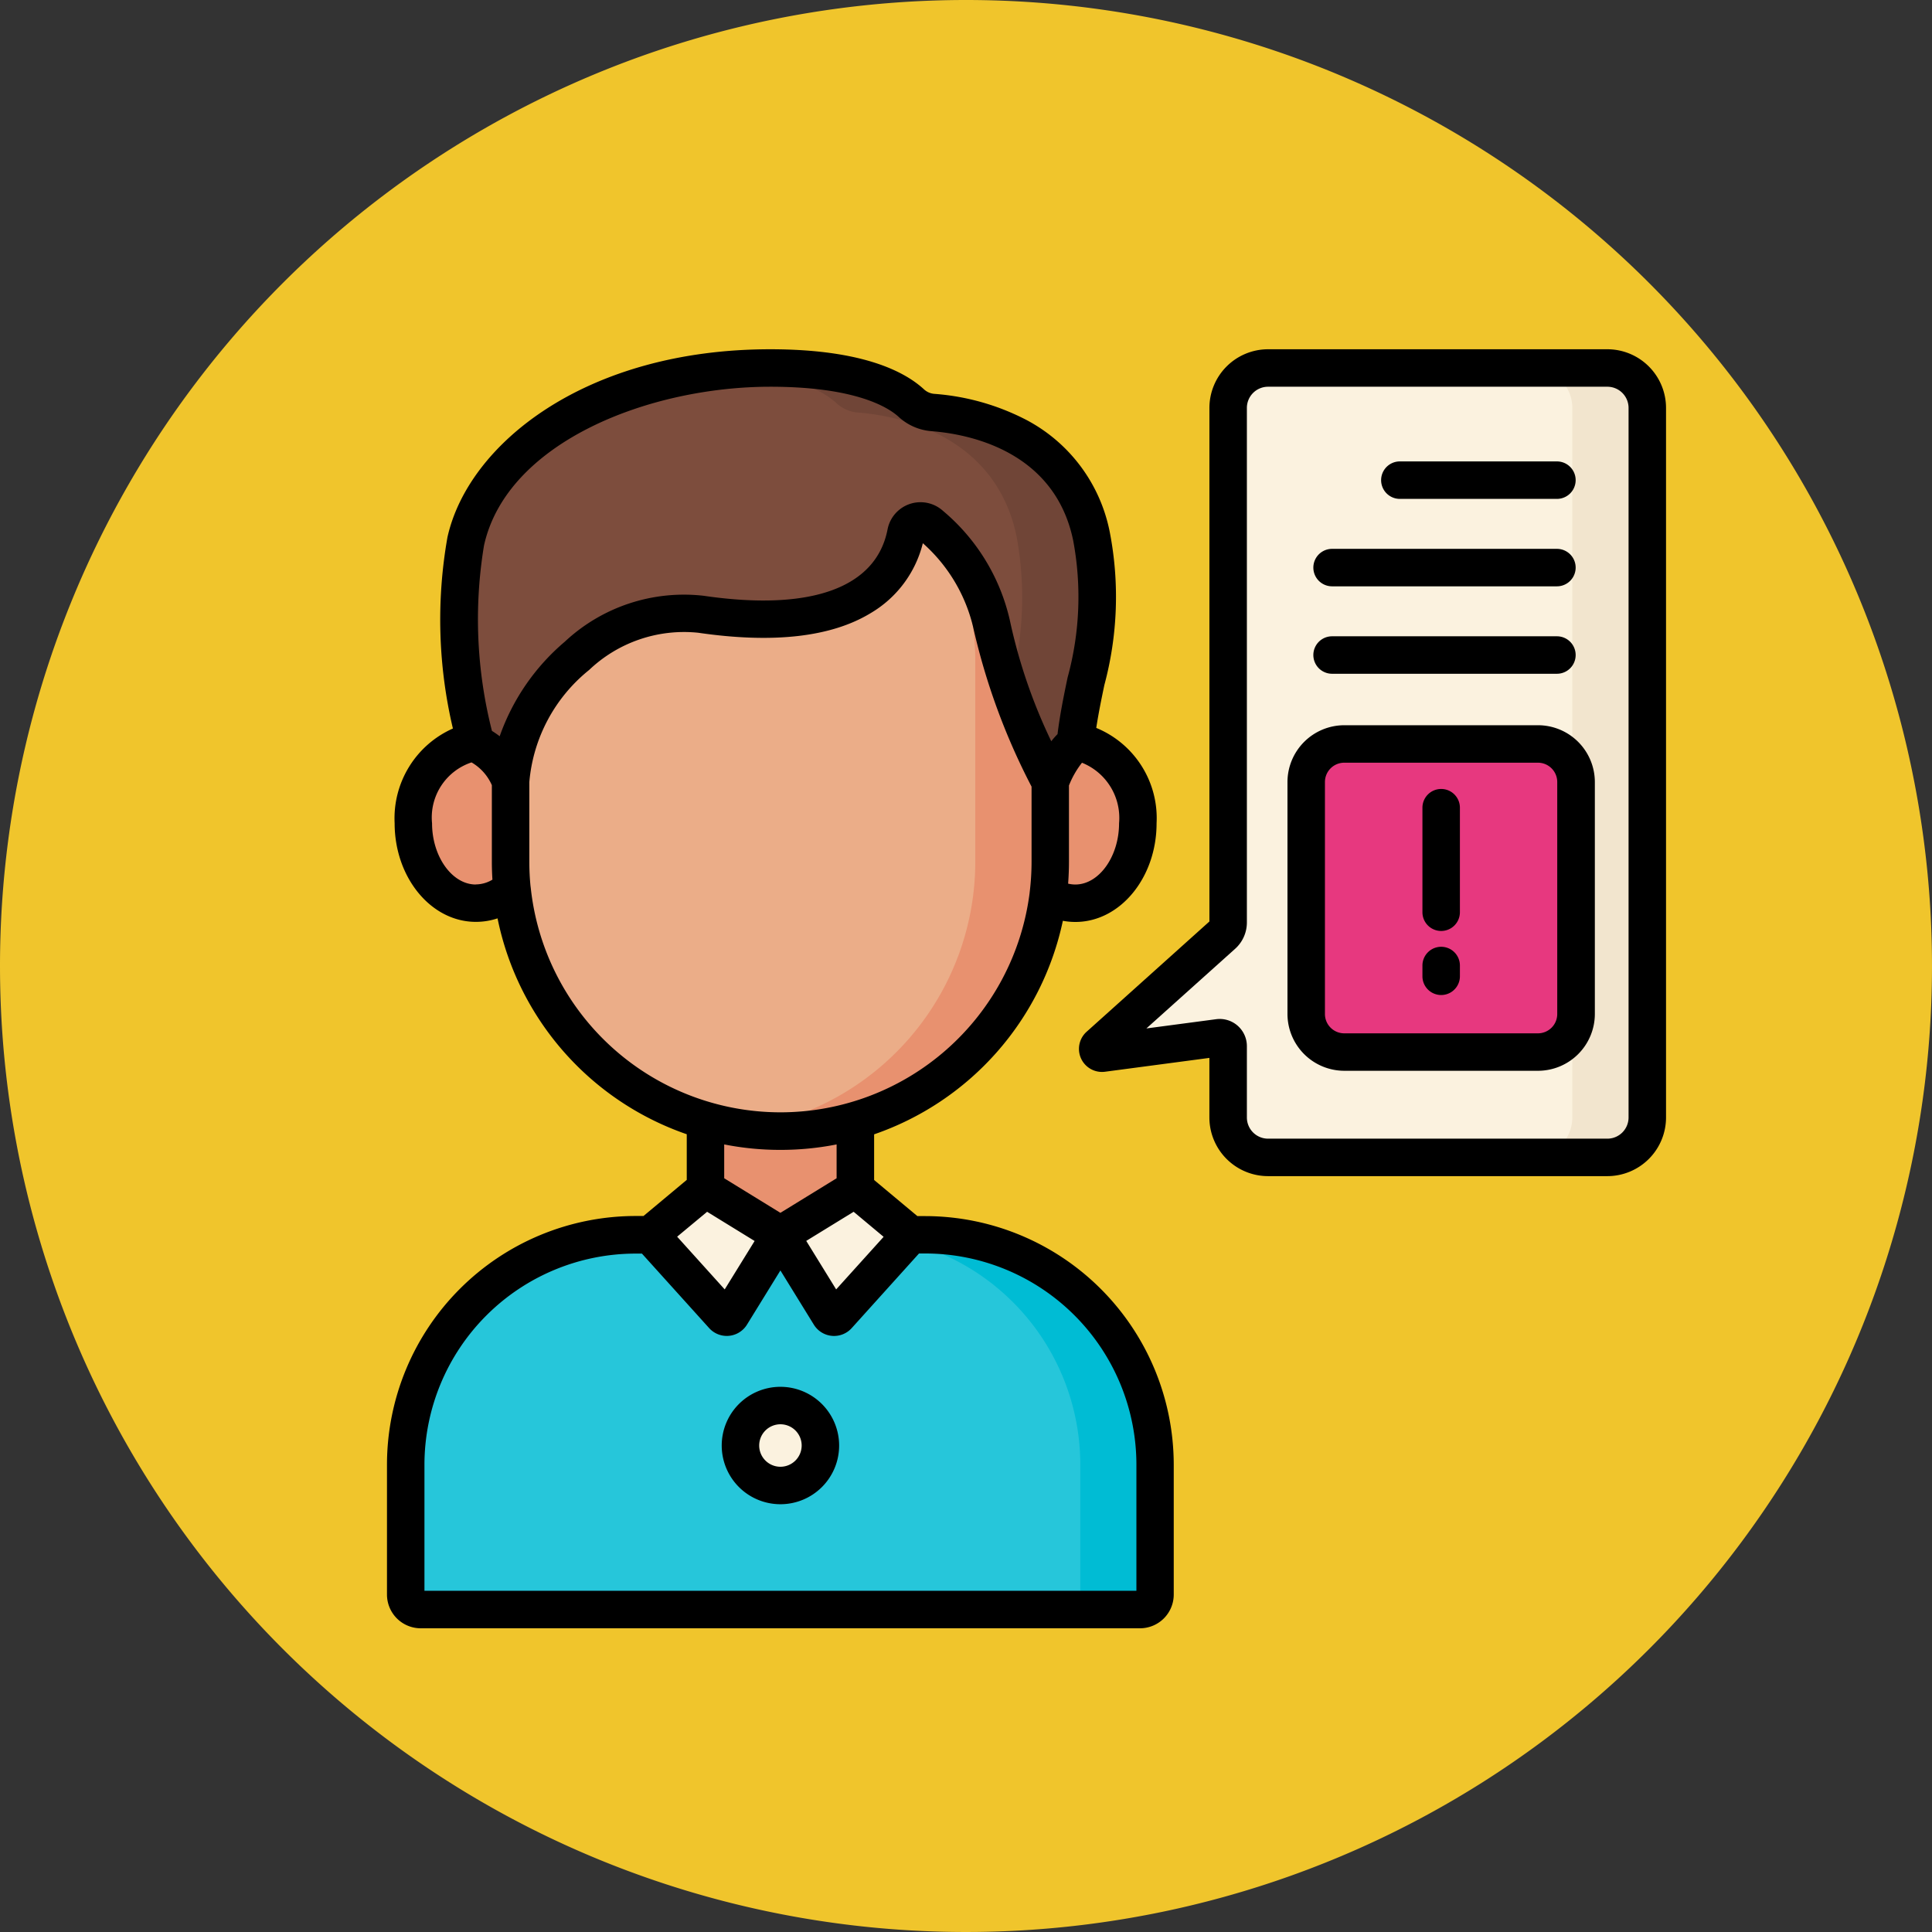 <svg xmlns="http://www.w3.org/2000/svg" width="84.872" height="84.872" viewBox="0 0 84.872 84.872">
  <rect x="0" y="0" width="84.872" height="84.872" fill="#333333" stroke="none"/>
  <g id="Grupo_1103017" data-name="Grupo 1103017" transform="translate(-757.564 -6155.293)">
    <path id="Trazado_879587" data-name="Trazado 879587" d="M42.436,0A42.436,42.436,0,1,1,0,42.436,42.436,42.436,0,0,1,42.436,0Z" transform="translate(757.564 6155.293)" fill="#f0c52c"/>
    <g id="complain_2016314" transform="translate(774.564 6170.636)">
      <g id="Grupo_1103042" data-name="Grupo 1103042" transform="translate(1.159 17.312)">
        <ellipse id="Elipse_11721" data-name="Elipse 11721" cx="2.743" cy="3.512" rx="2.743" ry="3.512" transform="translate(26.337)" fill="#e8916f"/>
        <ellipse id="Elipse_11722" data-name="Elipse 11722" cx="2.743" cy="3.512" rx="2.743" ry="3.512" fill="#e8916f"/>
        <path id="Trazado_885181" data-name="Trazado 885181" d="M127.5,296.546h6.584V307.52H127.5Z" transform="translate(-114.667 -281.316)" fill="#e8916f"/>
      </g>
      <path id="Trazado_885182" data-name="Trazado 885182" d="M49.5,42.98v-8.8A11.178,11.178,0,0,1,60.678,23h1.348A11.178,11.178,0,0,1,73.2,34.178v8.8A11.844,11.844,0,0,1,61.36,54.824h-.015A11.844,11.844,0,0,1,49.5,42.98Z" transform="translate(-44.068 -20.476)" fill="#ebad88"/>
      <path id="Trazado_885183" data-name="Trazado 885183" d="M144.82,23h-1.348c-.328,0-.652.015-.972.042a11.178,11.178,0,0,1,10.206,11.135v8.8A11.846,11.846,0,0,1,142.5,54.711a11.934,11.934,0,0,0,1.638.113h.015A11.844,11.844,0,0,0,156,42.98v-8.8A11.178,11.178,0,0,0,144.82,23Z" transform="translate(-126.862 -20.476)" fill="#e8916f"/>
      <path id="Trazado_885184" data-name="Trazado 885184" d="M17.6,354.5h12.73a10.1,10.1,0,0,1,10.1,10.1V370.3a.658.658,0,0,1-.658.658H8.158A.658.658,0,0,1,7.5,370.3V364.6A10.1,10.1,0,0,1,17.6,354.5Z" transform="translate(-6.677 -315.597)" fill="#26c6da"/>
      <path id="Trazado_885185" data-name="Trazado 885185" d="M188.792,354.5H185.5a10.1,10.1,0,0,1,10.1,10.1v6.365h2.634a.658.658,0,0,0,.658-.658V364.6A10.1,10.1,0,0,0,188.792,354.5Z" transform="translate(-165.143 -315.597)" fill="#00bcd4"/>
      <path id="Trazado_885186" data-name="Trazado 885186" d="M108.455,336.565l-2.133,1.777a.22.22,0,0,0-.023.316l3.049,3.38a.219.219,0,0,0,.35-.032l2.17-3.518-3.158-1.941A.22.22,0,0,0,108.455,336.565Z" transform="translate(-94.584 -299.585)" fill="#fbf2df"/>
      <path id="Trazado_885187" data-name="Trazado 885187" d="M160.913,336.565l2.133,1.777a.22.22,0,0,1,.022.316l-3.049,3.38a.219.219,0,0,1-.35-.032l-2.17-3.518,3.158-1.941A.22.22,0,0,1,160.913,336.565Z" transform="translate(-140.216 -299.585)" fill="#fbf2df"/>
      <path id="Trazado_885188" data-name="Trazado 885188" d="M49.379,14.381a.65.65,0,0,0-1.075.365c-.333,1.72-1.926,4.6-9.006,3.569-4.305-.629-8.359,3.886-8.359,7.376a2.923,2.923,0,0,0-1.529-1.7,21.065,21.065,0,0,1-.443-8.874c.84-3.787,5.815-7.615,13.381-7.615,3.941,0,5.575.974,6.19,1.538a1.57,1.57,0,0,0,.938.415c1.626.124,6.028.883,6.979,5.444.788,3.777-.388,5.987-.708,9.093a4.257,4.257,0,0,0-1.1,1.7,29.389,29.389,0,0,1-2.587-6.982,8.08,8.08,0,0,0-2.677-4.328Z" transform="translate(-25.507 -6.677)" fill="#7d4d3d"/>
      <path id="Trazado_885189" data-name="Trazado 885189" d="M154.287,14.9c-.951-4.56-5.354-5.319-6.979-5.444a1.569,1.569,0,0,1-.938-.415c-.616-.564-2.25-1.538-6.19-1.538-.561,0-1.106.023-1.637.064,2.763.225,4.014,1,4.536,1.474a1.57,1.57,0,0,0,.938.415c1.626.124,6.028.883,6.979,5.444a14.739,14.739,0,0,1-.311,6.694,37.027,37.027,0,0,0,1.79,4.1,4.259,4.259,0,0,1,1.1-1.7C153.9,20.883,155.075,18.674,154.287,14.9Z" transform="translate(-123.338 -6.677)" fill="#704537"/>
      <path id="Trazado_885190" data-name="Trazado 885190" d="M308.643,9.254v31.17a1.753,1.753,0,0,1-1.753,1.754H291.984a1.753,1.753,0,0,1-1.753-1.754V37.29a.37.37,0,0,0-.419-.367l-5.1.675a.189.189,0,0,1-.151-.328L289.99,32.4a.729.729,0,0,0,.242-.542V9.254A1.753,1.753,0,0,1,291.984,7.5H306.89a1.753,1.753,0,0,1,1.753,1.754Z" transform="translate(-253.28 -6.677)" fill="#fbf2df"/>
      <path id="Trazado_885191" data-name="Trazado 885191" d="M461.817,7.5h-3.292a1.753,1.753,0,0,1,1.753,1.754v31.17a1.753,1.753,0,0,1-1.753,1.754h3.292a1.753,1.753,0,0,0,1.753-1.754V9.254A1.753,1.753,0,0,0,461.817,7.5Z" transform="translate(-408.207 -6.677)" fill="#f2e5ce"/>
      <path id="Trazado_885192" data-name="Trazado 885192" d="M378.18,171.535h-8.509A1.671,1.671,0,0,1,368,169.863V159.671A1.671,1.671,0,0,1,369.671,158h8.509a1.671,1.671,0,0,1,1.671,1.671v10.192A1.671,1.671,0,0,1,378.18,171.535Z" transform="translate(-327.616 -140.661)" fill="#e7387f"/>
      <circle id="Elipse_11723" data-name="Elipse 11723" cx="1.756" cy="1.756" r="1.756" transform="translate(15.528 46.402)" fill="#fbf2df"/>
      <path id="Trazado_885193" data-name="Trazado 885193" d="M23.649,38.08H23.3l-1.9-1.586V34.488a12.714,12.714,0,0,0,8.291-9.381,2.978,2.978,0,0,0,.55.051c1.967,0,3.567-1.945,3.567-4.335a4.285,4.285,0,0,0-2.65-4.189c.1-.649.228-1.272.355-1.88a14.94,14.94,0,0,0,.243-6.7,7.116,7.116,0,0,0-3.649-4.94,10.443,10.443,0,0,0-4.074-1.156.752.752,0,0,1-.445-.2C22.713.954,20.834,0,16.841,0,8.731,0,3.567,4.155,2.656,8.26a20.8,20.8,0,0,0,.24,8.4,4.314,4.314,0,0,0-2.56,4.159c0,2.39,1.6,4.335,3.567,4.335A3.015,3.015,0,0,0,4.857,25a12.713,12.713,0,0,0,8.312,9.484v2.005l-1.9,1.586h-.346A10.931,10.931,0,0,0,0,49v5.706a1.483,1.483,0,0,0,1.481,1.481h31.6a1.483,1.483,0,0,0,1.481-1.481V49A10.931,10.931,0,0,0,23.649,38.08ZM20.5,37.89l1.317,1.1L19.732,41.3l-1.314-2.131ZM32.16,20.824c0,1.457-.879,2.689-1.92,2.689a1.356,1.356,0,0,1-.318-.038q.037-.48.037-.971v-3.34a3.949,3.949,0,0,1,.572-1A2.612,2.612,0,0,1,32.16,20.824ZM4.263,8.617c1-4.528,7.23-6.971,12.578-6.971,3.783,0,5.2.924,5.634,1.322a2.4,2.4,0,0,0,1.431.629c1.6.122,5.411.833,6.236,4.791a13.4,13.4,0,0,1-.243,6.032c-.164.788-.333,1.6-.442,2.487a3.486,3.486,0,0,0-.275.313A23.657,23.657,0,0,1,27.361,11.9a8.814,8.814,0,0,0-2.935-4.8,1.474,1.474,0,0,0-2.437.818c-.5,2.565-3.366,3.6-8.079,2.911a7.659,7.659,0,0,0-6.1,2.019A9.627,9.627,0,0,0,4.951,17a4.033,4.033,0,0,0-.34-.235,19.883,19.883,0,0,1-.348-8.15ZM3.9,23.513c-1.041,0-1.92-1.231-1.92-2.689a2.548,2.548,0,0,1,1.734-2.675,2.157,2.157,0,0,1,.893,1V22.5q0,.4.025.8a1.431,1.431,0,0,1-.732.209Zm2.41.121c0-.018,0-.036-.005-.053q-.052-.531-.052-1.076v-3.49a7.1,7.1,0,0,1,2.628-4.927,6.048,6.048,0,0,1,4.789-1.635c3.3.481,5.848.191,7.58-.863A4.94,4.94,0,0,0,23.54,8.52a7.12,7.12,0,0,1,2.2,3.645,28.984,28.984,0,0,0,2.576,7.048V22.5a11.085,11.085,0,0,1-.085,1.372v.01a11.038,11.038,0,0,1-10.935,9.639h-.015A11.037,11.037,0,0,1,6.313,23.634ZM17.276,35.171h.015a12.681,12.681,0,0,0,2.461-.24v1.487l-2.469,1.518-2.469-1.518V34.931A12.681,12.681,0,0,0,17.276,35.171ZM14.064,37.89l2.086,1.283L14.836,41.3l-2.089-2.316ZM32.922,54.54H1.646V49a9.283,9.283,0,0,1,9.273-9.273H11.2L14.153,43a1.043,1.043,0,0,0,1.661-.151l1.469-2.382,1.469,2.382A1.043,1.043,0,0,0,20.415,43l2.956-3.278h.278A9.283,9.283,0,0,1,32.922,49Z" transform="translate(0 0)"/>
      <path id="Trazado_885194" data-name="Trazado 885194" d="M300.2,0H285.293a2.579,2.579,0,0,0-2.576,2.577v22.56l-5.395,4.845a1.012,1.012,0,0,0,.809,1.756l4.585-.608v2.617a2.579,2.579,0,0,0,2.576,2.577H300.2a2.579,2.579,0,0,0,2.576-2.577V2.577A2.579,2.579,0,0,0,300.2,0Zm.93,33.747a.931.931,0,0,1-.93.931H285.293a.931.931,0,0,1-.93-.931V30.613a1.193,1.193,0,0,0-1.35-1.183l-3.065.406,3.9-3.5a1.554,1.554,0,0,0,.515-1.154V2.577a.931.931,0,0,1,.93-.931H300.2a.931.931,0,0,1,.93.931v31.17Z" transform="translate(-246.588)"/>
      <path id="Trazado_885195" data-name="Trazado 885195" d="M398.8,46.543h6.9a.823.823,0,0,0,0-1.646h-6.9a.823.823,0,0,0,0,1.646Z" transform="translate(-354.305 -39.97)"/>
      <path id="Trazado_885196" data-name="Trazado 885196" d="M371.656,81.543h9.877a.823.823,0,1,0,0-1.646h-9.877a.823.823,0,1,0,0,1.646Z" transform="translate(-330.138 -71.129)"/>
      <path id="Trazado_885197" data-name="Trazado 885197" d="M371.656,116.543h9.877a.823.823,0,1,0,0-1.646h-9.877a.823.823,0,1,0,0,1.646Z" transform="translate(-330.138 -102.288)"/>
      <path id="Trazado_885198" data-name="Trazado 885198" d="M371.5,150.5h-8.509a2.5,2.5,0,0,0-2.494,2.494v10.192a2.5,2.5,0,0,0,2.494,2.494H371.5A2.5,2.5,0,0,0,374,163.187V152.994A2.5,2.5,0,0,0,371.5,150.5Zm.848,12.687a.849.849,0,0,1-.848.848h-8.509a.849.849,0,0,1-.848-.848V152.994a.849.849,0,0,1,.848-.848H371.5a.849.849,0,0,1,.848.848v10.192Z" transform="translate(-320.939 -133.984)"/>
      <path id="Trazado_885199" data-name="Trazado 885199" d="M415.323,176.013a.823.823,0,0,0-.823.823v4.592a.823.823,0,1,0,1.646,0v-4.592A.823.823,0,0,0,415.323,176.013Z" transform="translate(-369.013 -156.697)"/>
      <path id="Trazado_885200" data-name="Trazado 885200" d="M415.323,239.192a.823.823,0,0,0-.823.823v.473a.823.823,0,1,0,1.646,0v-.473A.823.823,0,0,0,415.323,239.192Z" transform="translate(-369.013 -212.943)"/>
      <path id="Trazado_885201" data-name="Trazado 885201" d="M136.579,415.342a2.579,2.579,0,1,0,2.579,2.579A2.582,2.582,0,0,0,136.579,415.342Zm0,3.512a.933.933,0,1,1,.933-.933A.934.934,0,0,1,136.579,418.854Z" transform="translate(-119.295 -369.763)"/>
    </g>
  </g>
</svg>
